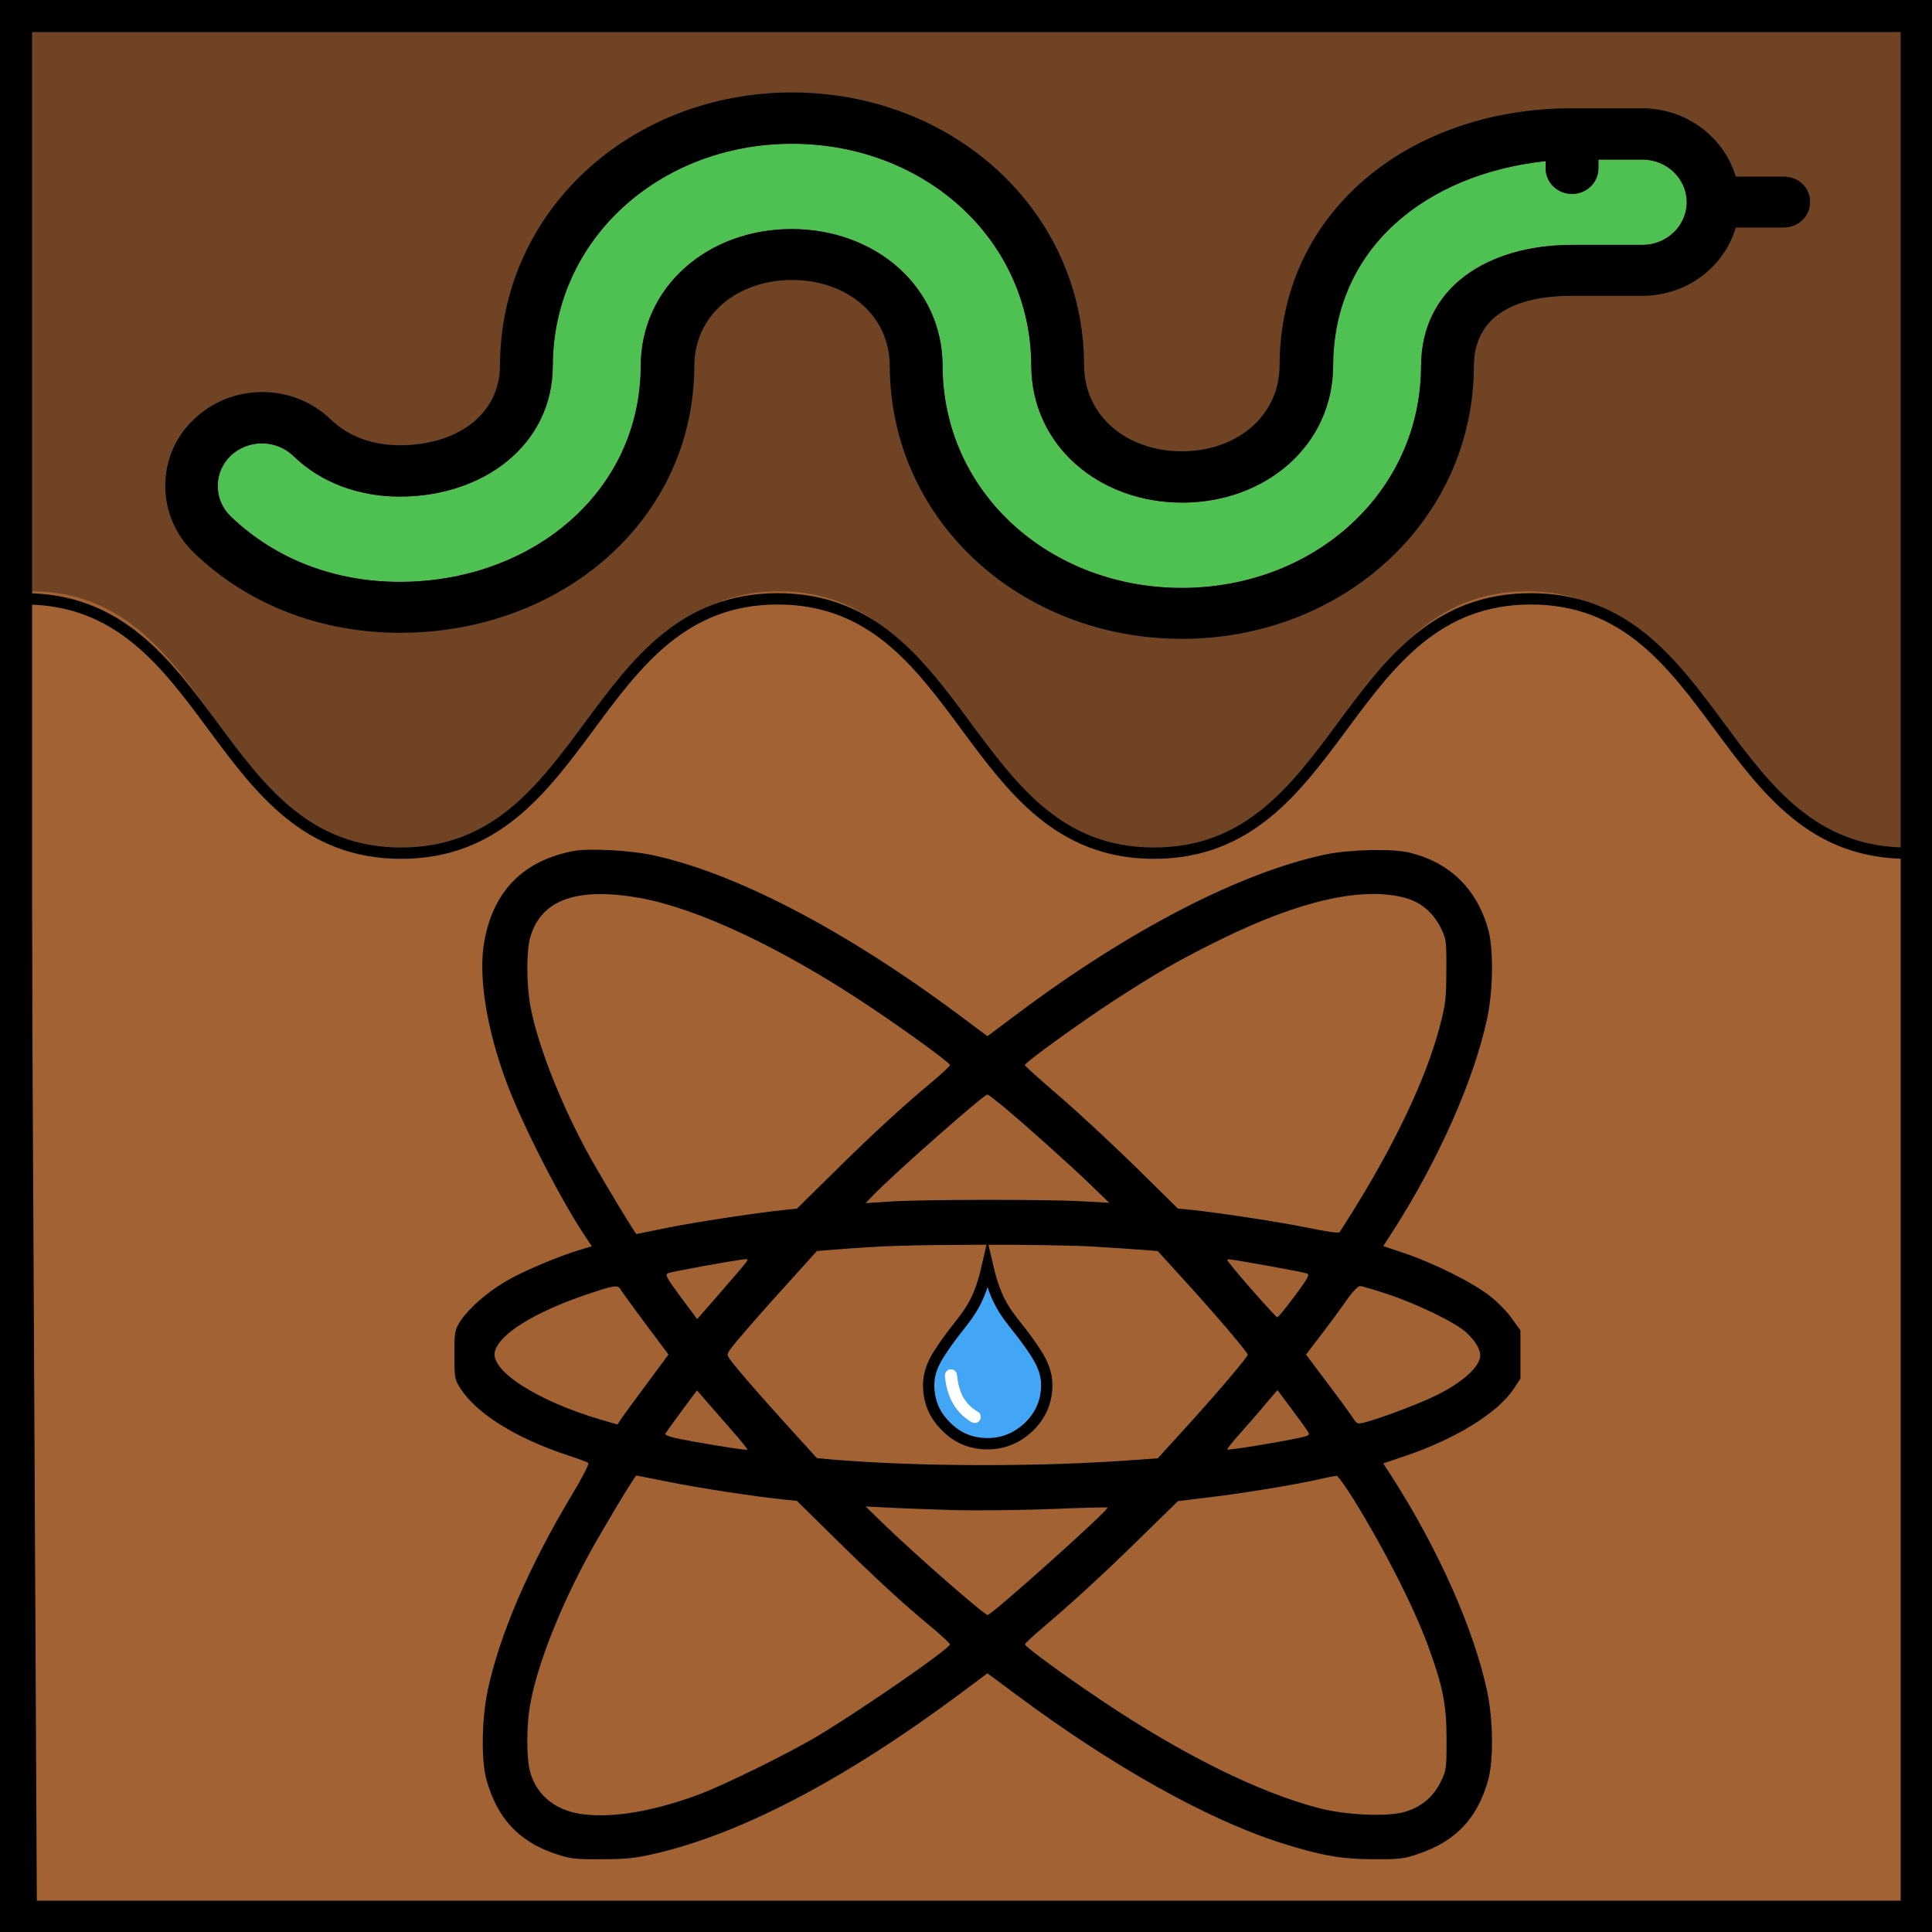 <?xml version="1.0" encoding="utf-8"?>
<!-- Generator: Adobe Illustrator 26.0.0, SVG Export Plug-In . SVG Version: 6.00 Build 0)  -->
<svg version="1.1" id="Layer_1" xmlns="http://www.w3.org/2000/svg" xmlns:xlink="http://www.w3.org/1999/xlink" x="0px" y="0px"
	 viewBox="0 0 512 512" style="enable-background:new 0 0 512 512;" xml:space="preserve">
<rect x="0" y="0" width="512" height="512" fill="#333333" stroke="none"/>
<style type="text/css">
	.st0{fill:#704324;}
	.st1{fill:#A26234;}
	.st2{fill:none;stroke:#000000;stroke-width:17;stroke-miterlimit:10;}
	.st3{fill:#8E562B;}
	.st4{fill:none;stroke:#000000;stroke-width:3;stroke-miterlimit:10;}
	.st5{fill-rule:evenodd;clip-rule:evenodd;fill:#42A5F5;stroke:#000000;stroke-width:3;stroke-miterlimit:10;}
	.st6{fill-rule:evenodd;clip-rule:evenodd;fill:#FFFFFF;}
	.st7{fill:#4FC153;}
</style>
<g>
	<path class="st0" d="M512,0v225.8c-51.2,0-51.2-47.5-102.4-47.5s-51.2,47.5-102.5,47.5c-51.1,0-51.1-47.5-102.3-47.5
		s-51.2,47.5-102.4,47.5S51.2,178.2,0,178.2V0H512z"/>
</g>
<path class="st1" d="M8.3,512c0.6-136.8-0.6-218.4,0-355.3c49.5,0,49.5,70.5,99.1,70.5s49.5-70.5,99.1-70.5s49.5,70.5,99,70.5
	c49.7,0,49.7-70.5,99.2-70.5s49.5,70.5,99.1,70.5l1.7,284.7"/>
<rect class="st2" width="512.2" height="512.2"/>
<path class="st2" d="M-8,142"/>
<path class="st3" d="M-14,140"/>
<path class="st4" d="M8.3,512L6.5,158.7c49.9,0,49.9,67.4,99.8,67.4s49.9-67.4,99.8-67.4s49.9,67.4,99.7,67.4
	c50,0,50-67.4,99.9-67.4s49.9,67.4,99.8,67.4V512"/>
<g>
	<path class="st5" d="M261.7,335.5c3,12.9,6.7,13.5,12.9,23.2c1.6,2.5,2.8,5.2,2.8,8.3c0,4.3-1.5,7.9-4.6,11
		c-3.1,3-6.8,4.6-11.1,4.6c-4.3,0-8-1.5-11-4.6c-3.1-3-4.6-6.7-4.6-11c0-3.1,1.2-5.8,2.8-8.3C255.1,349,258.8,348.3,261.7,335.5
		L261.7,335.5L261.7,335.5z"/>
</g>
<path class="st3" d="M248.4,255.5"/>
<path class="st5" d="M235.5,264.8"/>
<path class="st6" d="M251.9,362.9c0.9-0.1,1.6,0.6,1.7,1.4c0.2,2.1,0.7,4.1,1.5,5.7c0.9,1.6,2.1,3,4,4.1c0.8,0.4,1,1.4,0.6,2.2
	c-0.4,0.8-1.4,1-2.2,0.6c-2.4-1.4-4-3.2-5.2-5.4c-1.1-2.1-1.7-4.5-1.9-6.9C250.4,363.7,251,362.9,251.9,362.9z"/>
<path class="st5" d="M252.2,266.1"/>
<g>
	<g transform="translate(0,511) scale(0.1,-0.1)">
		<path d="M1521.6,2855c-134.1-24.8-214.6-105.9-238.4-241.1c-16-91,6.1-230.6,59.6-373.5c40.3-109.3,148.4-320,210.2-410l15.5-23.2
			l-31.5-9.4c-54.6-16-151.7-56.8-196.4-83.3c-50.8-29.8-98.8-72.3-120.8-105.9c-14.9-23.7-15.5-28.1-15.5-88.8
			c0-60.7,0.5-65.1,15.5-88.8c43.6-67.9,148.4-133,288-178.8c25.9-8.3,49.1-17.1,51.3-19.3c2.8-2.2-16.5-39.7-42.5-82.8
			c-114.2-189.8-192.5-371.3-224-519.2c-16-75-17.7-184.8-3.9-235.6c28.1-103.2,86.1-166.1,184.8-198.6
			c37.5-12.7,51.3-14.4,119.7-13.8c64.6,0,88.3,2.2,143.5,14.9c227.3,53,498.2,194.2,801.7,419.3l78.4,58.5l78.9-58.5
			C2946.2,430.6,3197.8,289.3,3392,227c107.6-34.2,162.2-44.1,248.3-44.1c70.1-0.5,81.1,1.1,120.8,14.9
			c98.2,33.6,155.6,95.4,183.2,197c13.8,51.9,12.7,156.7-2.8,231.2c-34.8,164.4-128,375.2-252.1,569.4l-23.7,36.4l59,19.9
			c133,45.3,242.8,113.1,285.3,175.5l19.3,29.2v64v64l-21,29.2c-11,16.5-36.4,43-56.3,59c-43,35.3-146.8,87.7-227.3,115.3l-59,19.9
			l24.8,38.1c122.5,190.9,216.8,404.4,251.1,567.8c15.5,74.5,16.5,179.3,2.8,231.2c-29.2,107.6-101,178.8-207.5,205.2
			c-45.8,11.6-162.2,8.8-226.2-5c-226.2-48.5-519.2-200.3-815-422.1l-78.9-59l-78.4,58.5c-301.3,224-591.5,375.2-810.6,421.6
			C1668.3,2856.7,1561.8,2862.2,1521.6,2855z M1695.4,2730.4c153.4-27.6,377.9-133,607-286.4c102.6-68.4,215.2-150.6,215.2-156.7
			c0-2.2-20.4-21.5-45.3-42.5c-78.4-65.1-157.8-137.9-261-240l-99.3-97.7l-35.9-3.9c-75-7.7-230.1-31.5-307.9-46.9
			c-44.1-9.4-81.1-16.5-81.7-16.5c-2.8,0-83.3,133.5-118.6,195.9c-77.8,139-141.8,300.1-161.7,405c-11.6,59-11.6,149.5-0.5,187.1
			C1434.9,2726,1529.3,2759.6,1695.4,2730.4z M3724.2,2730.4c40.8-11,72.8-38.1,92.7-76.7c16-32.5,16.5-34.8,16-115.9
			c0-73.9-2.2-89.4-17.1-147.3c-35.9-135.7-113.7-301.3-226.8-484.4c-19.9-32-37.5-59.6-39.2-61.8c-2.2-2.8-40.3,2.8-84.4,12.1
			c-76.1,15.5-227.9,38.6-307.9,47.4l-35.9,3.3l-113.1,111.5c-62.4,60.7-153.4,145.7-203.1,188.2c-49.1,41.9-89.4,78.4-89.4,80.6
			c0,6.6,136.3,105.4,229.5,166.6c113.1,73.9,176.6,110.9,290.2,166.6C3445,2723.7,3612.2,2761.3,3724.2,2730.4z M2661.5,2175.3
			c60.7-50.8,177.1-155,231.2-207.5l46.9-45.3l-71.7,3.9c-94.4,5.5-423.8,5-507.6-0.5l-66.2-4.4l19.3,20.4
			c51.9,54.1,293.5,267.6,303.5,267.6C2618.5,2209.5,2638.9,2194,2661.5,2175.3z M2892.7,1806.7c50.2-2.8,109.8-7.2,133.5-8.8
			l41.9-3.3l66.2-72.8c86.1-94.4,172.2-195.3,172.2-201.9c0-6.6-86.1-107.6-172.2-201.9l-66.2-72.8l-47.4-3.3
			c-259.3-19.9-577.7-19.3-813.3,0l-42.5,3.9l-65.7,72.3c-75.6,82.8-152.8,171.6-165,189.8c-7.7,11-7.7,13.2,0,24.8
			c12.1,17.7,89.4,106.5,165,189.2l65.7,72.8l50.8,3.9c119.7,9.9,194.8,12.1,384.6,12.7C2711.2,1811.7,2842.5,1809.5,2892.7,1806.7z
			 M1976.2,1763.1c-4.4-5.5-34.8-41.4-67.9-79.4l-60.7-69.5l-43.6,58.5c-38.6,52.4-42.5,59.6-33.1,63.4c8.8,3.9,187.6,36.4,205.2,37
			C1982.3,1773.6,1982.3,1771.9,1976.2,1763.1z M3370,1753.7c45.8-8.3,87.2-16.5,92.7-18.2c8.8-3.3,5-11-31.5-60.1
			c-23.2-30.9-43.6-56.3-46.4-56.3c-3.9,0-108.2,118.1-127.5,144.6C3248,1776.4,3237.6,1776.9,3370,1753.7z M1645.2,1691.9
			c2.8-5,32.5-45.8,65.7-90.5l60.7-81.1l-58.5-78.9c-32.5-43.6-62.9-85.5-67.9-92.7l-8.8-13.8l-43.6,12.7
			c-167.7,49.1-294.1,129.7-281.4,180.5c11.6,46.9,105.4,104.8,246.1,152.3C1629.2,1704.6,1638,1705.7,1645.2,1691.9z M3679,1679.8
			c81.7-27.6,181-76.1,208.6-102.6c26.5-25.4,38.6-49.1,34.2-66.8c-7.2-28.7-50.8-66.2-115.3-98.2c-55.2-27-184.8-74.5-204.7-74.5
			c-4.4,0-10.5,4.4-13.2,9.9c-2.8,5-32.5,46.4-66.2,91l-61.3,81.7l43,56.3c23.7,30.9,53.5,71.7,66.8,91
			c13.2,18.8,28.1,34.2,33.1,34.2C3608.9,1701.9,3642.6,1691.9,3679,1679.8z M1939.8,1318.9c23.7-26.5,41.9-49.7,40.8-50.8
			c-2.2-2.8-152.8,22.1-193.1,31.5c-14.4,3.3-25.9,8.3-24.8,10.5c1.1,2.2,20.4,28.7,43,59.6l41.4,55.7l24.8-28.7
			C1885.7,1381.3,1916.1,1346,1939.8,1318.9z M3467.1,1314.5c3.9-7.7,0.5-9.9-23.7-14.9c-53.5-11.6-188.7-33.7-190.9-30.9
			c-1.6,1.1,16,23.2,38.6,48c22.6,25.4,53,60.1,67.3,77.8l27,31.5l38.1-50.8C3444.5,1347.1,3464.3,1319.5,3467.1,1314.5z
			 M1770.4,1183.2c78.4-16,229-39.2,305.7-46.9l35.9-3.9L2214,1032c105.9-104.3,179.9-172.7,258.2-237.2
			c24.8-21,45.3-40.3,45.3-42.5c0-11-224.6-166.6-344.9-239.5c-77.3-46.9-254.4-134.1-323.3-159.5
			c-115.9-42.5-219.6-60.7-299.1-51.9c-73.9,7.7-125.8,47.4-144.6,110.3c-11,37.5-11,128,0.5,187c18.8,101.5,78.9,253.8,154.5,391.8
			c34.2,62.9,121.9,209.1,125.8,209.1C1687.6,1199.8,1725.2,1192,1770.4,1183.2z M3586.3,1138c82.2-133,158.3-282.5,197-386.2
			c39.7-108.2,50.2-157.8,50.2-250c0-81.1-0.5-83.3-16.5-115.9c-19.9-39.2-51.3-65.1-94.9-77.8c-45.8-13.2-157.3-8.3-227.9,10.5
			c-158.9,41.4-360.9,141.8-571.1,282.5c-104.8,70.1-206.9,145.1-206.9,151.2c0,2.2,21.5,22.6,48.5,45.3
			c85.5,72.8,156.2,137.9,257.7,237.2l99.3,97.1l77.3,9.4c88.8,10.5,221.2,32,289.7,46.9c25.9,6.1,49.7,10.5,53,11
			C3544.9,1199.8,3565.3,1171.6,3586.3,1138z M2523,1108.2c65.1-1.6,184.3-0.5,264.3,2.8c80.5,3.3,146.8,5,147.9,3.9
			c5.5-5-306.8-284.7-317.8-284.7c-9.4,0-192.6,160.6-276.4,241.7l-46.9,45.8l55.2-2.8C2379.6,1113.1,2457.9,1110.4,2523,1108.2z"/>
	</g>
</g>
<g>
	<path class="st7" d="M435.3,42.3h-11.7v2.3c0,3.7-3.1,6.8-7,6.8s-7-3-7-6.8v-1.9c-31.6,3.4-56.3,23-56.3,54.4v-0.3
		c0,21.2-17.9,36.4-40,36.4s-40-15.2-40-36.4v0.3c0-33.7-28.4-59-63.4-59s-63.4,25.3-63.4,59v-0.3c0,21.2-18.5,34.8-40.5,34.8
		c-10.7,0-20.7-3.5-28.3-10.8c-2.2-2.1-5.1-3.3-8.3-3.3c-3.1,0-6.1,1.2-8.3,3.3c-2.2,2.1-3.4,5-3.4,8c0,3,1.2,5.8,3.4,8
		c12,11.5,27.9,17.4,44.8,17.4c34.9,0,63.9-23.7,63.9-57.4v0.3c0-21.2,17.9-36.4,40-36.4s40,15.2,40,36.4v-0.3
		c0,33.7,28.4,59,63.4,59s63.4-25.3,63.4-59v0.3c0-21.2,17.9-32.2,40-32.2h18.7c6.5,0,11.7-5.1,11.7-11.3S441.7,42.3,435.3,42.3z"/>
	<path d="M472.7,46.8h-12.7c-3.1-10.4-13-18.1-24.8-18.1h-18.7c-42.7,0-77.4,27.2-77.4,68.3v-0.3c0,13.8-11.6,22.9-25.9,22.9
		s-25.9-9.1-25.9-22.9v0.3c0-41.1-34.7-72.5-77.4-72.5s-77.4,31.4-77.4,72.5v-0.3c0,13.8-12.2,21.3-26.5,21.3
		c-6.9,0-13.4-2.1-18.3-6.8c-4.9-4.7-11.3-7.3-18.2-7.3c-6.9,0-13.3,2.6-18.2,7.3c-4.9,4.7-7.5,10.9-7.5,17.6
		c0,6.6,2.7,12.9,7.5,17.6c14.6,14.1,34.1,21.3,54.7,21.3c42.7,0,78-29.8,78-70.9v0.3c0-13.8,11.6-22.9,25.9-22.9
		c14.3,0,25.9,9.1,25.9,22.9v-0.3c0,41.1,34.7,72.5,77.4,72.5s77.4-31.4,77.4-72.5v0.3c0-13.8,11.6-18.7,25.9-18.7h18.7
		c11.8,0,21.7-7.6,24.8-18.1h12.7c3.9,0,7-3,7-6.8S476.6,46.8,472.7,46.8z M435.3,64.9h-18.7c-22,0-40,11-40,32.2v-0.3
		c0,33.7-28.4,59-63.4,59s-63.4-25.3-63.4-59v0.3c0-21.2-17.9-36.4-40-36.4s-40,15.2-40,36.4v-0.3c0,33.7-29,57.4-63.9,57.4
		c-16.9,0-32.8-5.8-44.8-17.4c-2.2-2.1-3.4-5-3.4-8c0-3,1.2-5.8,3.4-8c2.2-2.1,5.2-3.3,8.3-3.3c3.1,0,6.1,1.2,8.3,3.3
		c7.5,7.3,17.6,10.8,28.3,10.8c22,0,40.5-13.6,40.5-34.8v0.3c0-33.7,28.4-59,63.4-59s63.4,25.3,63.4,59v-0.3
		c0,21.2,17.9,36.4,40,36.4s40-15.2,40-36.4v0.3c0-31.4,24.7-51,56.3-54.4v1.9c0,3.7,3.1,6.8,7,6.8s7-3,7-6.8v-2.3h11.7
		c6.5,0,11.7,5.1,11.7,11.3S441.7,64.9,435.3,64.9z"/>
</g>
</svg>
